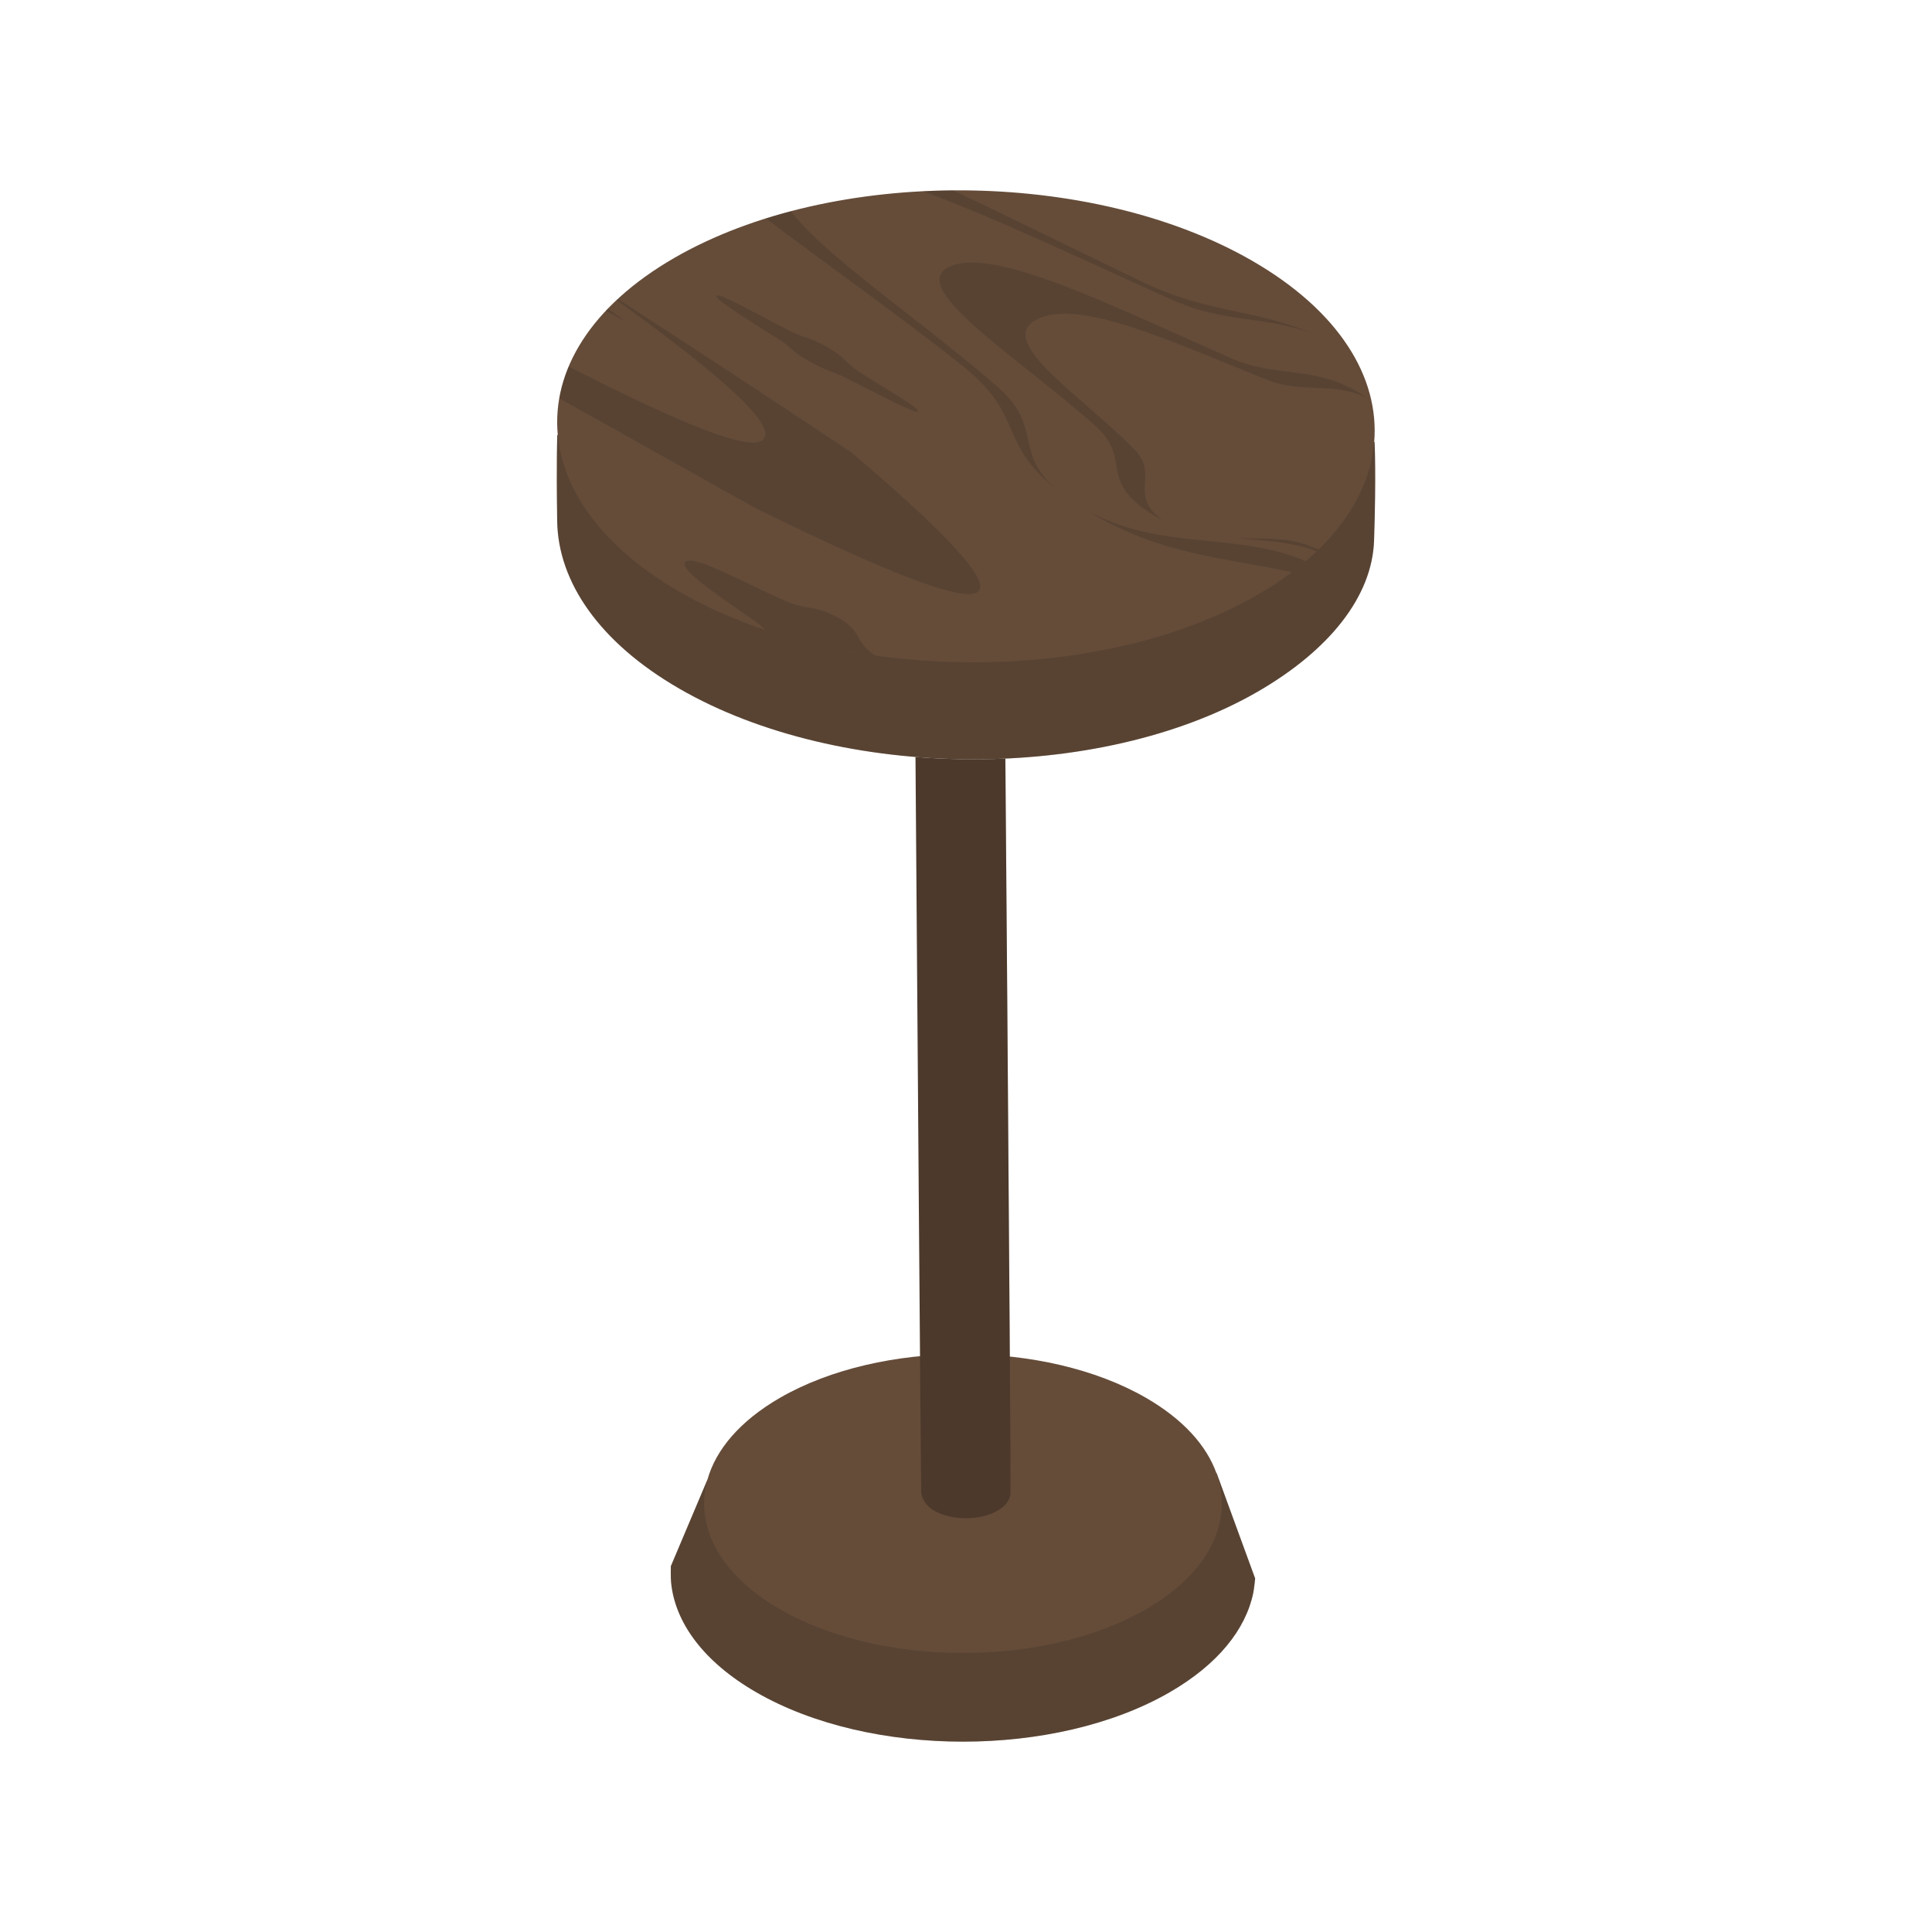<?xml version="1.0" encoding="UTF-8" standalone="no"?><!DOCTYPE svg PUBLIC "-//W3C//DTD SVG 1.1//EN" "http://www.w3.org/Graphics/SVG/1.1/DTD/svg11.dtd"><svg width="100%" height="100%" viewBox="0 0 200 200" version="1.1" xmlns="http://www.w3.org/2000/svg" xmlns:xlink="http://www.w3.org/1999/xlink" xml:space="preserve" xmlns:serif="http://www.serif.com/" style="fill-rule:evenodd;clip-rule:evenodd;stroke-linejoin:round;stroke-miterlimit:2;"><path d="M57.741,45.028c-0.622,-6.623 3.388,-13.321 12.058,-18.327c16.368,-9.45 43.186,-9.311 59.851,0.31c8.957,5.172 13.169,12.037 12.607,18.75l0.04,0c0,0 0.174,3.411 -0.053,10.188c-0.192,5.745 -4.553,11.324 -12.057,15.657c-16.368,9.45 -43.187,9.311 -59.851,-0.31c-8.332,-4.811 -12.559,-11.087 -12.656,-17.342c-0.097,-6.255 0.01,-8.926 0.01,-8.926l0.051,0Z" style="fill:#654c39;"/><path d="M73.242,153.146c0.872,-3.092 3.37,-6.06 7.494,-8.441c10.459,-6.038 27.441,-6.038 37.9,-0c3.83,2.211 6.257,4.927 7.282,7.778l0.024,-0l3.991,10.917c0,0 -0.095,1.015 -0.2,1.521c-0.78,3.751 -3.661,7.384 -8.643,10.26c-11.813,6.821 -30.995,6.821 -42.808,0c-5.475,-3.161 -8.412,-7.236 -8.812,-11.377c-0.054,-0.558 -0.024,-1.675 -0.024,-1.675l3.796,-8.983Z" style="fill:#654c39;"/><path d="M125.918,152.483l0.024,-0l3.991,10.917c0,0 -0.095,1.015 -0.2,1.521c-0.78,3.751 -3.661,7.384 -8.643,10.26c-11.813,6.821 -30.995,6.821 -42.808,0c-5.475,-3.161 -8.412,-7.236 -8.812,-11.377c-0.054,-0.558 -0.024,-1.675 -0.024,-1.675l3.796,-8.983c0.008,-0.027 0.015,-0.054 0.023,-0.08c-1.388,4.769 1.102,9.843 7.471,13.52c10.459,6.038 27.441,6.038 37.9,0c6.629,-3.827 9.056,-9.167 7.282,-14.103Z" style="fill:#1b1b1b;fill-opacity:0.17;"/><path d="M104.075,78.579c0.049,5.976 0.121,15.017 0.196,24.805c0.18,23.331 0.379,50.906 0.316,51.341c-0.088,0.607 -0.533,1.199 -1.337,1.663c-0.494,0.285 -1.072,0.492 -1.689,0.622c-0.312,-0.13 -0.604,-0.333 -0.855,-0.609c-0.449,-0.492 -0.689,-1.268 -0.709,-1.914c-0.019,-0.593 -0.233,-55.623 -0.311,-75.891c0.734,0.01 1.469,0.01 2.202,-0.001c0.73,0.033 1.46,0.028 2.187,-0.016Z" style="fill:#1b1b1b;fill-opacity:0.17;"/><path d="M85.69,35.96c-1.968,-1.136 -2.3,-0.884 -3.97,-1.732c-3.203,-1.626 -7.134,-3.868 -7.533,-3.637c-0.442,0.255 3.186,2.47 6.557,4.619c1.269,0.81 1.172,1.115 2.742,2.022c2.308,1.332 2.275,1.002 4.136,1.92c2.768,1.367 7.004,3.659 7.368,3.449c0.416,-0.24 -3.013,-2.148 -6.041,-4.112c-1.399,-0.908 -1.445,-1.482 -3.259,-2.529Z" style="fill:#1b1b1b;fill-opacity:0.17;"/><path d="M79.163,65.19c-0.197,-0.234 -0.451,-0.481 -0.844,-0.758c-3.995,-2.823 -8.404,-5.677 -7.279,-6.326c1.018,-0.588 5.971,2.203 10.233,4.095c2.223,0.988 3.136,0.384 5.601,1.807c2.273,1.312 1.717,2.385 3.357,3.586c0.12,0.088 0.241,0.175 0.362,0.263c-3.958,-0.559 -7.812,-1.448 -11.43,-2.667Z" style="fill:#1b1b1b;fill-opacity:0.17;"/><path d="M63.956,30.941c7.954,5.169 15.503,10.112 22.348,14.674c0.619,0.412 1.838,1.226 1.838,1.226c23.755,20.161 12.821,16.931 -9.736,5.863c-0,0 -1.826,-1.012 -2.751,-1.526l-17.514,-9.806l-0.244,-0.165c0.194,-1.1 0.518,-2.193 0.971,-3.271c0.932,0.474 2.699,1.369 3.673,1.851c0.264,0.13 0.525,0.259 0.783,0.386c3.061,1.502 5.771,2.755 8.047,3.695c1.009,0.416 1.932,0.772 2.762,1.06c0.603,0.209 1.157,0.383 1.66,0.52c1.49,0.405 2.527,0.482 3.036,0.175c2.094,-1.261 -4.173,-6.736 -15.003,-14.561l0.052,-0.049l0.078,-0.072Zm-1.044,1.022c0.916,0.601 1.542,1.079 1.736,1.297c-0.536,-0.346 -1.203,-0.708 -1.952,-1.07c0.071,-0.076 0.143,-0.151 0.216,-0.227Z" style="fill:#1b1b1b;fill-opacity:0.17;"/><path d="M133.728,59.239c-6.703,-1.496 -13.375,-1.705 -20.747,-6.129c-0.192,-0.116 -0.38,-0.23 -0.564,-0.344c7.553,4.311 15.472,2.229 22.7,5.3l0.052,0.023c-0.458,0.39 -0.938,0.773 -1.441,1.15Zm-51.846,-37.379c3.341,4.54 13.952,11.662 21.453,18.249c4.634,4.069 1.586,6.654 5.949,10.476c-6.028,-4.821 -3.175,-7.523 -9.58,-12.655c-6.389,-5.119 -14.194,-10.583 -20.421,-15.323c0.854,-0.267 1.721,-0.517 2.599,-0.747Zm58.133,14.738l0.006,0.009l-0.194,-0.12l0.188,0.111Zm-41.335,-16.892c6.231,2.962 12.923,6.278 19.6,9.486c6.772,3.253 11.411,2.727 17.705,5.37c-5.028,-1.883 -9.221,-1.09 -14.549,-3.476c-9.271,-4.154 -18.517,-8.599 -25.918,-11.289c1.052,-0.053 2.107,-0.084 3.162,-0.091Z" style="fill:#1b1b1b;fill-opacity:0.17;"/><path d="M136.302,57.07c-2.618,-0.986 -5.4,-1.099 -8.202,-1.35c2.548,0.024 5.107,-0.086 7.297,0.722c0.376,0.139 0.749,0.281 1.118,0.424c-0.07,0.068 -0.141,0.136 -0.213,0.204Zm5.394,-15.795c-3.518,-1.81 -6.894,-0.505 -10.505,-1.944c-10.047,-4.002 -19.854,-8.676 -24.103,-6.126c-3.845,2.307 5.137,7.968 10.372,13.339c2.586,2.654 -0.707,4.719 2.875,7.294c-0.27,-0.138 -0.539,-0.287 -0.806,-0.447c-6.077,-3.647 -2.213,-5.77 -6.092,-9.261c-7.436,-6.692 -19.274,-14.068 -15.429,-16.375c4.249,-2.549 16.785,3.763 29.425,9.321c4.76,2.093 8.443,0.684 13.292,3.595c0.349,0.209 0.672,0.41 0.971,0.604Z" style="fill:#1b1b1b;fill-opacity:0.17;"/><path d="M57.741,45.028c0.553,5.882 4.758,11.703 12.595,16.228c16.664,9.621 43.483,9.76 59.851,0.31c7.57,-4.371 11.587,-10.032 12.07,-15.805l0.04,0c0,0 0.174,3.411 -0.053,10.188c-0.192,5.745 -4.553,11.324 -12.057,15.657c-16.368,9.45 -43.187,9.311 -59.851,-0.31c-8.332,-4.811 -12.559,-11.087 -12.656,-17.342c-0.097,-6.255 0.01,-8.926 0.01,-8.926l0.051,0Z" style="fill:#1b1b1b;fill-opacity:0.17;"/><path d="M94.771,78.36c3.088,0.252 6.209,0.308 9.304,0.169c0.048,5.976 0.121,15.04 0.196,24.855c0.18,23.331 0.379,50.906 0.316,51.341c-0.088,0.607 -0.533,1.199 -1.337,1.663c-1.804,1.042 -4.733,1.042 -6.537,0c-0.853,-0.492 -1.31,-1.269 -1.349,-1.914c-0.036,-0.596 -0.446,-56.033 -0.593,-76.114Z" style="fill:#4c392b;"/></svg>